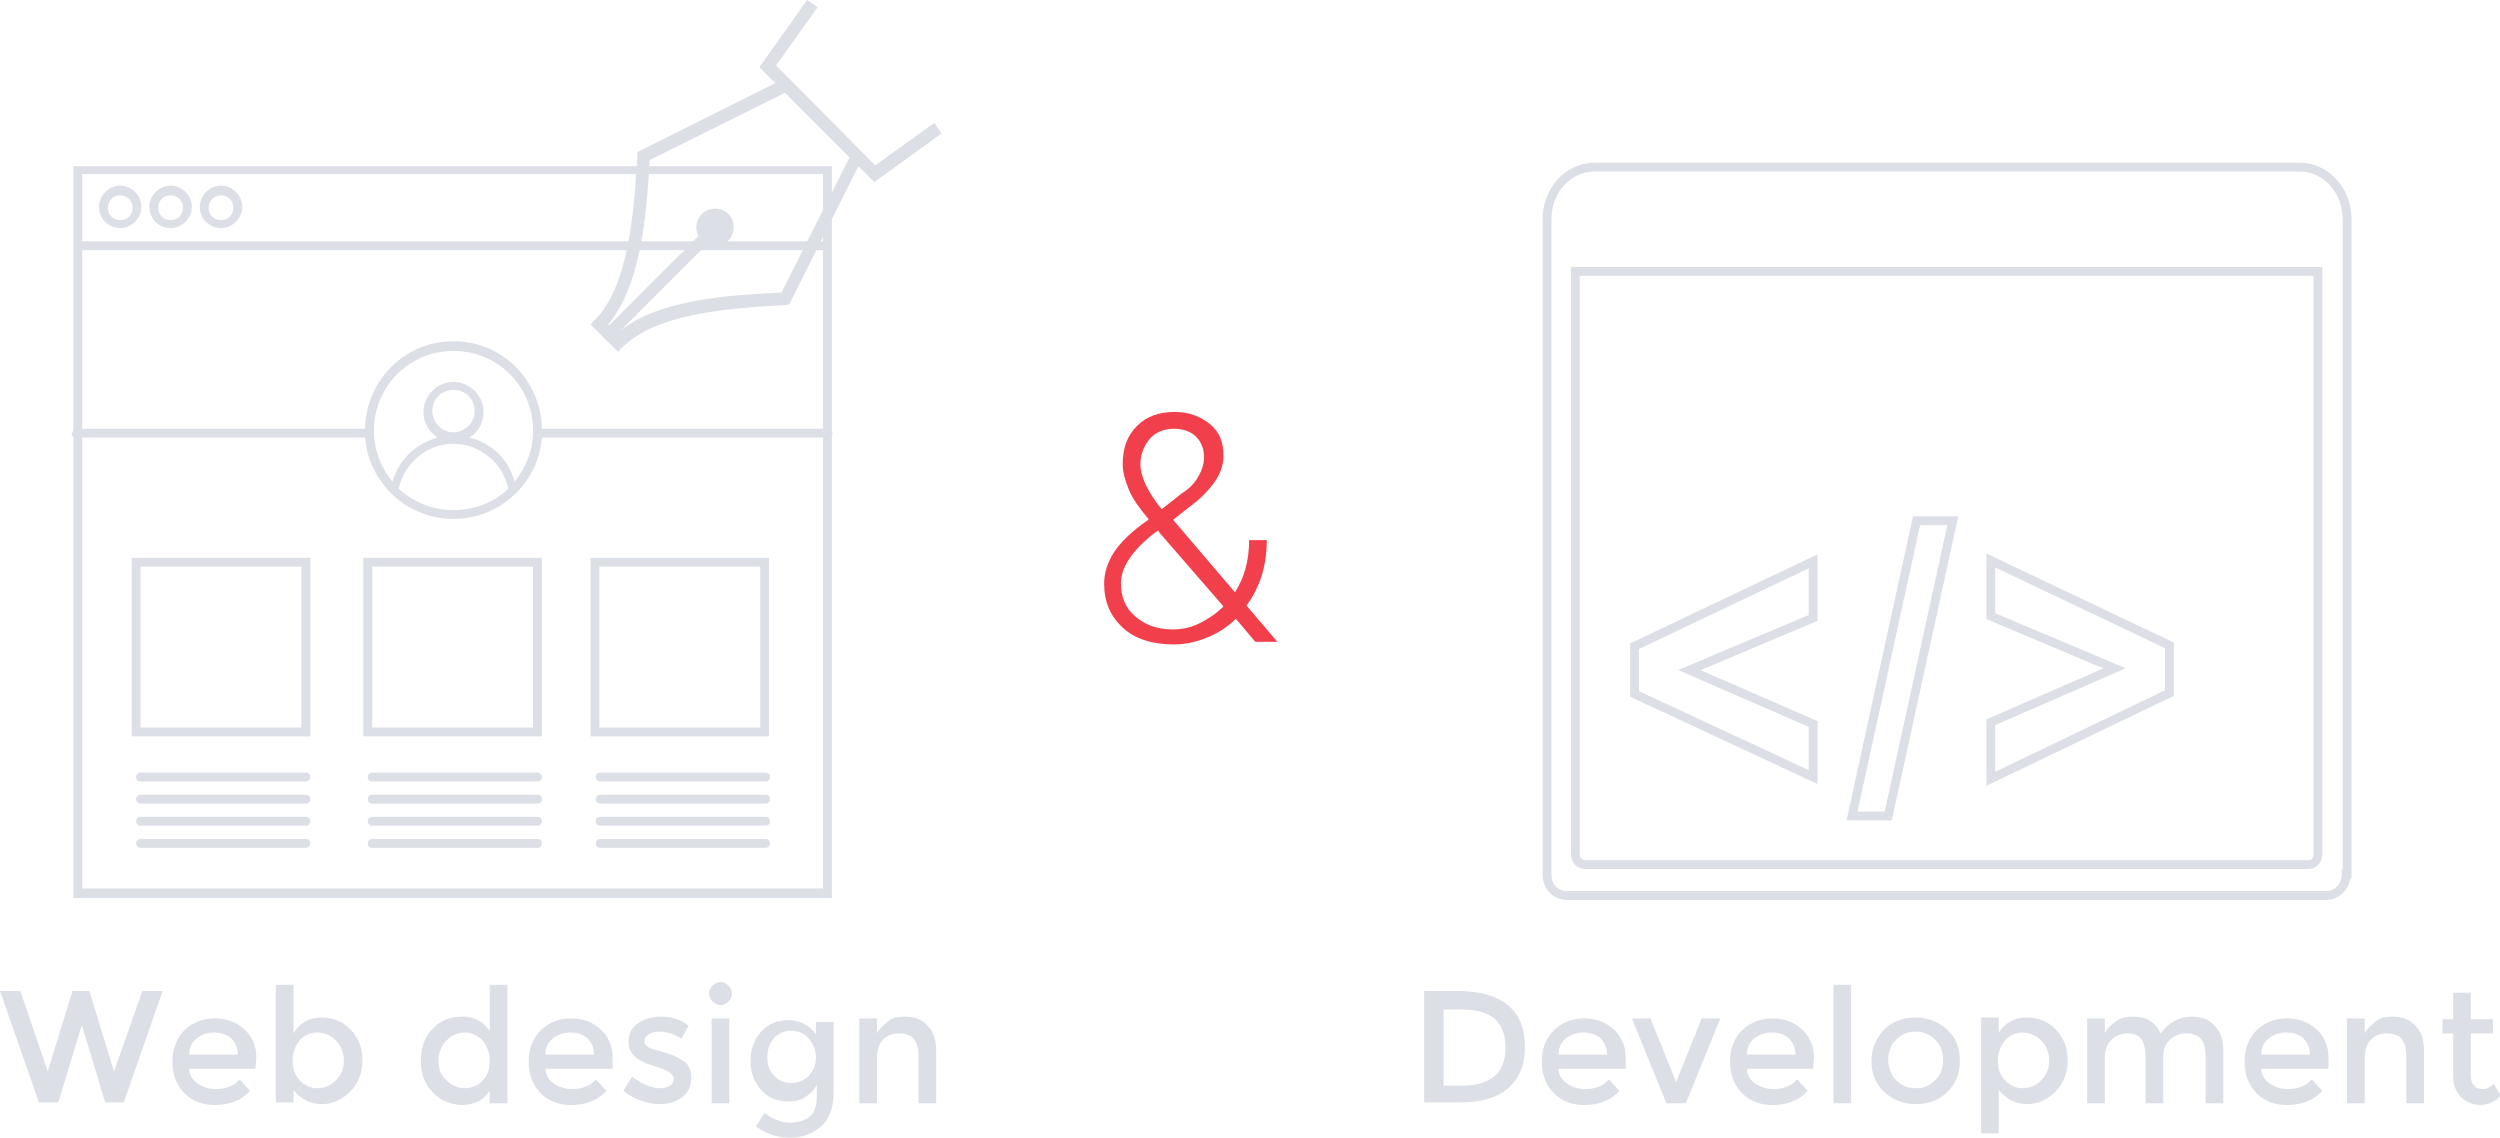 <?xml version="1.0" encoding="utf-8"?>
<!-- Generator: Adobe Illustrator 19.0.0, SVG Export Plug-In . SVG Version: 6.00 Build 0)  -->
<svg version="1.1" id="Layer_1" xmlns="http://www.w3.org/2000/svg" xmlns:xlink="http://www.w3.org/1999/xlink" x="0px" y="0px"
	 viewBox="140.6 -72 282.8 128.7" style="enable-background:new 140.6 -72 282.8 128.7;" xml:space="preserve">
<style type="text/css">
	.st0{fill:#DDDFE6;}
	.st1{fill:none;stroke:#DDDFE6;stroke-miterlimit:10;}
	.st2{fill:#F1404B;}
</style>
<g>
	<g>
		<path class="st0" d="M154.2-46.2c1.3,0,2.4-1.1,2.4-2.4c0-1.3-1.1-2.4-2.4-2.4c-1.3,0-2.4,1.1-2.4,2.4
			C151.8-47.2,152.9-46.2,154.2-46.2z M154.2-49.9c0.8,0,1.4,0.6,1.4,1.4c0,0.8-0.6,1.4-1.4,1.4s-1.4-0.6-1.4-1.4
			S153.4-49.9,154.2-49.9z"/>
		<path class="st0" d="M159.9-46.2c1.3,0,2.4-1.1,2.4-2.4c0-1.3-1.1-2.4-2.4-2.4c-1.3,0-2.4,1.1-2.4,2.4
			C157.5-47.2,158.6-46.2,159.9-46.2z M159.9-49.9c0.8,0,1.4,0.6,1.4,1.4c0,0.8-0.6,1.4-1.4,1.4c-0.8,0-1.4-0.6-1.4-1.4
			S159.1-49.9,159.9-49.9z"/>
		<path class="st0" d="M165.6-46.2c1.3,0,2.4-1.1,2.4-2.4c0-1.3-1.1-2.4-2.4-2.4s-2.4,1.1-2.4,2.4C163.2-47.2,164.3-46.2,165.6-46.2
			z M165.6-49.9c0.8,0,1.4,0.6,1.4,1.4c0,0.8-0.6,1.4-1.4,1.4s-1.4-0.6-1.4-1.4S164.8-49.9,165.6-49.9z"/>
		<path class="st0" d="M175.2,15.4h-18.7c-0.3,0-0.5,0.2-0.5,0.5s0.2,0.5,0.5,0.5h18.7c0.3,0,0.5-0.2,0.5-0.5S175.5,15.4,175.2,15.4
			z"/>
		<path class="st0" d="M175.2,17.9h-18.7c-0.3,0-0.5,0.2-0.5,0.5s0.2,0.5,0.5,0.5h18.7c0.3,0,0.5-0.2,0.5-0.5S175.5,17.9,175.2,17.9
			z"/>
		<path class="st0" d="M175.2,20.4h-18.7c-0.3,0-0.5,0.2-0.5,0.5s0.2,0.5,0.5,0.5h18.7c0.3,0,0.5-0.2,0.5-0.5S175.5,20.4,175.2,20.4
			z"/>
		<path class="st0" d="M175.2,22.9h-18.7c-0.3,0-0.5,0.2-0.5,0.5c0,0.3,0.2,0.5,0.5,0.5h18.7c0.3,0,0.5-0.2,0.5-0.5
			C175.7,23.1,175.5,22.9,175.2,22.9z"/>
		<path class="st0" d="M201.4,15.4h-18.7c-0.3,0-0.5,0.2-0.5,0.5s0.2,0.5,0.5,0.5h18.7c0.3,0,0.5-0.2,0.5-0.5S201.7,15.4,201.4,15.4
			z"/>
		<path class="st0" d="M201.4,17.9h-18.7c-0.3,0-0.5,0.2-0.5,0.5s0.2,0.5,0.5,0.5h18.7c0.3,0,0.5-0.2,0.5-0.5S201.7,17.9,201.4,17.9
			z"/>
		<path class="st0" d="M201.4,20.4h-18.7c-0.3,0-0.5,0.2-0.5,0.5s0.2,0.5,0.5,0.5h18.7c0.3,0,0.5-0.2,0.5-0.5S201.7,20.4,201.4,20.4
			z"/>
		<path class="st0" d="M201.4,22.9h-18.7c-0.3,0-0.5,0.2-0.5,0.5c0,0.3,0.2,0.5,0.5,0.5h18.7c0.3,0,0.5-0.2,0.5-0.5
			C201.9,23.1,201.7,22.9,201.4,22.9z"/>
		<path class="st0" d="M227.2,15.4h-18.7c-0.3,0-0.5,0.2-0.5,0.5s0.2,0.5,0.5,0.5h18.7c0.3,0,0.5-0.2,0.5-0.5S227.5,15.4,227.2,15.4
			z"/>
		<path class="st0" d="M227.2,17.9h-18.7c-0.3,0-0.5,0.2-0.5,0.5s0.2,0.5,0.5,0.5h18.7c0.3,0,0.5-0.2,0.5-0.5S227.5,17.9,227.2,17.9
			z"/>
		<path class="st0" d="M227.2,20.4h-18.7c-0.3,0-0.5,0.2-0.5,0.5s0.2,0.5,0.5,0.5h18.7c0.3,0,0.5-0.2,0.5-0.5S227.5,20.4,227.2,20.4
			z"/>
		<path class="st0" d="M227.2,22.9h-18.7c-0.3,0-0.5,0.2-0.5,0.5c0,0.3,0.2,0.5,0.5,0.5h18.7c0.3,0,0.5-0.2,0.5-0.5
			C227.7,23.1,227.5,22.9,227.2,22.9z"/>
		<path class="st0" d="M234.7-23.2v-20.6v-9.4h-85.8v9.4v20.5c0,0.1-0.2,0.2-0.2,0.4s0.2,0.3,0.2,0.4v52.1h85.8v-52.3
			c0-0.1,0.1-0.2,0.1-0.2L234.7-23.2z M233.7,28.5h-83.8v-51h32c0.4,5.1,4.7,9.2,10,9.2s9.6-4.1,10-9.2h31.8V28.5z M191.9-21.8
			c3,0,5.6,2.2,6.2,5.1c-1.6,1.5-3.8,2.4-6.2,2.4s-4.5-0.9-6.2-2.4C186.3-19.6,188.9-21.8,191.9-21.8z M189.5-25.5
			c0-1.4,1.1-2.4,2.4-2.4c1.4,0,2.4,1.1,2.4,2.4c0,1.3-1.1,2.4-2.4,2.4C190.6-23.1,189.5-24.2,189.5-25.5z M193.7-22.5
			c1-0.6,1.6-1.7,1.6-2.9c0-1.9-1.6-3.4-3.4-3.4c-1.9,0-3.4,1.6-3.4,3.4c0,1.3,0.7,2.3,1.6,2.9c-2.5,0.7-4.4,2.5-5.1,5
			c-1.3-1.6-2.1-3.6-2.1-5.8c0-5,4-9,9-9s9,4,9,9c0,2.2-0.8,4.2-2.1,5.8C198.2-20,196.2-21.9,193.7-22.5z M233.7-23.5h-31.8
			c-0.1-5.5-4.5-9.9-10-9.9s-9.9,4.4-10,9.9h-32v-20.2h83.8V-23.5z M233.7-44.7h-83.8v-7.6h83.8V-44.7z"/>
		<path class="st0" d="M155.5,11.3h20.2V-8.9h-20.2V11.3z M156.5-7.9h18.2v18.2h-18.2V-7.9z"/>
		<path class="st0" d="M181.7,11.3h20.2V-8.9h-20.2V11.3z M182.7-7.9h18.2v18.2h-18.2V-7.9z"/>
		<path class="st0" d="M227.6-8.9h-20.2v20.2h20.2C227.6,11.3,227.6-8.9,227.6-8.9z M226.6,10.3h-18.2V-7.9h18.2
			C226.6-7.9,226.6,10.3,226.6,10.3z"/>
	</g>
	<path class="st0" d="M229.9-37.6l7.8-15.6l1.8,1.8l7.6-5.5l-0.8-1.2l-6.7,4.8l-11.2-11.3l4.7-6.6l-1.2-0.8l-5.4,7.6l1.8,1.8
		l-15.6,7.8v0.4c-0.4,7-1.1,14.8-4.8,18.6l-0.5,0.5l1.1,1.1l0,0l1,1l0,0l1,1l0.5-0.5c3.7-3.7,11.2-4.4,18.6-4.8L229.9-37.6z
		 M210.8-34.6l9.8-9.8c0.8,0.3,1.7,0.2,2.4-0.4c0.8-0.8,0.8-2.2,0-3s-2.2-0.8-3,0c-0.7,0.7-0.8,1.7-0.4,2.5l-10.1,10.1l-0.1-0.1
		c3.6-4.3,4.3-11.8,4.7-18.6l15.3-7.6l7.3,7.3L229-38.9C222-38.6,214.9-37.9,210.8-34.6z"/>
</g>
<g>
	<path class="st0" d="M146,49.2l2.8-9.1h1.9l2.8,9.1l3.2-9.1h2.3l-4.4,12.6h-2.1l-2.6-8.6h-0.1l-2.6,8.6H145l-4.4-12.6h2.3L146,49.2
		z"/>
	<path class="st0" d="M169.5,48.9H162c0,0.7,0.4,1.3,1,1.7s1.3,0.6,2,0.6c1.2,0,2.1-0.4,2.7-1.1l1.2,1.3c-1,1.1-2.4,1.6-4,1.6
		c-1.3,0-2.5-0.4-3.4-1.3s-1.4-2.1-1.4-3.6s0.5-2.7,1.4-3.6c1-0.9,2.1-1.3,3.4-1.3c1.3,0,2.4,0.4,3.3,1.2c0.9,0.8,1.4,1.9,1.4,3.2
		L169.5,48.9L169.5,48.9z M162,47.3h5.5c0-0.8-0.3-1.4-0.8-1.9c-0.5-0.4-1.1-0.6-1.9-0.6c-0.7,0-1.4,0.2-2,0.7
		C162.3,45.9,162,46.5,162,47.3z"/>
	<path class="st0" d="M176.9,43.1c1.3,0,2.4,0.4,3.3,1.3c0.9,0.9,1.4,2.1,1.4,3.5c0,1.5-0.5,2.7-1.4,3.6s-2,1.4-3.2,1.4
		s-2.3-0.5-3.2-1.6v1.4h-2V39.4h2v5.5C174.5,43.7,175.6,43.1,176.9,43.1z M173.7,48c0,0.9,0.3,1.7,0.8,2.2c0.6,0.6,1.2,0.9,2,0.9
		s1.5-0.3,2.1-0.9s0.9-1.3,0.9-2.2s-0.3-1.7-0.9-2.3c-0.6-0.6-1.3-0.9-2.1-0.9s-1.5,0.3-2,0.9C174,46.3,173.7,47.1,173.7,48z"/>
	<path class="st0" d="M189.5,51.5c-0.9-0.9-1.3-2.1-1.3-3.6s0.5-2.7,1.4-3.6c0.9-0.9,2-1.3,3.3-1.3c1.3,0,2.3,0.5,3.1,1.6v-5.2h2
		v13.4h-2v-1.4c-0.7,1.1-1.8,1.6-3.3,1.6C191.5,52.9,190.4,52.5,189.5,51.5z M190.2,48c0,0.9,0.3,1.7,0.9,2.2
		c0.6,0.6,1.3,0.9,2.1,0.9s1.5-0.3,2-0.9c0.6-0.6,0.8-1.3,0.8-2.2s-0.3-1.7-0.8-2.3c-0.6-0.6-1.2-0.9-2-0.9s-1.5,0.3-2.1,0.9
		C190.5,46.3,190.2,47.1,190.2,48z"/>
	<path class="st0" d="M209.8,48.9h-7.5c0,0.7,0.4,1.3,1,1.7c0.6,0.4,1.3,0.6,2,0.6c1.2,0,2.1-0.4,2.7-1.1l1.2,1.3
		c-1,1.1-2.4,1.6-4,1.6c-1.3,0-2.5-0.4-3.4-1.3s-1.4-2.1-1.4-3.6s0.5-2.7,1.4-3.6c1-0.9,2.1-1.3,3.4-1.3c1.3,0,2.4,0.4,3.3,1.2
		c0.9,0.8,1.4,1.9,1.4,3.2v1.3H209.8z M202.3,47.3h5.5c0-0.8-0.3-1.4-0.8-1.9c-0.5-0.4-1.1-0.6-1.9-0.6c-0.7,0-1.4,0.2-2,0.7
		C202.6,45.9,202.3,46.5,202.3,47.3z"/>
	<path class="st0" d="M218.8,49.9c0,0.9-0.3,1.6-1,2.2c-0.7,0.5-1.5,0.8-2.5,0.8c-0.7,0-1.4-0.1-2.2-0.4c-0.8-0.3-1.4-0.6-2-1.1
		l1-1.6c1.1,0.8,2.2,1.3,3.2,1.3c0.5,0,0.8-0.1,1.1-0.3c0.3-0.2,0.4-0.5,0.4-0.8c0-0.5-0.6-0.9-1.9-1.3c-0.1,0-0.2-0.1-0.2-0.1
		c-2-0.5-3-1.4-3-2.7c0-0.9,0.3-1.6,1-2.1s1.6-0.8,2.7-0.8s2.1,0.3,3.1,1l-0.8,1.5c-0.8-0.5-1.6-0.8-2.5-0.8c-0.5,0-0.9,0.1-1.2,0.3
		c-0.3,0.2-0.5,0.4-0.5,0.8c0,0.3,0.2,0.5,0.5,0.7c0.2,0.1,0.5,0.2,0.9,0.3c0.4,0.1,0.7,0.2,1,0.3c0.3,0.1,0.6,0.2,0.9,0.3
		c0.3,0.1,0.6,0.3,0.9,0.5C218.5,48.3,218.8,49,218.8,49.9z"/>
	<path class="st0" d="M221.2,41.3c-0.3-0.3-0.4-0.6-0.4-0.9s0.1-0.6,0.4-0.9s0.6-0.4,0.9-0.4c0.3,0,0.6,0.1,0.9,0.4s0.4,0.6,0.4,0.9
		s-0.1,0.6-0.4,0.9s-0.6,0.4-0.9,0.4C221.8,41.7,221.5,41.5,221.2,41.3z M223.1,52.8h-2v-9.6h2V52.8z"/>
	<path class="st0" d="M234.9,43.2v8.4c0,1.7-0.5,3-1.4,3.8c-0.9,0.8-2.1,1.3-3.5,1.3c-1.4,0-2.7-0.4-3.9-1.3l1-1.5
		c0.9,0.7,1.9,1.1,2.8,1.1c1,0,1.7-0.2,2.3-0.7c0.6-0.5,0.8-1.3,0.8-2.4v-1.2c-0.3,0.6-0.7,1-1.3,1.4s-1.2,0.5-1.9,0.5
		c-1.3,0-2.3-0.4-3.1-1.3s-1.2-2-1.2-3.3s0.4-2.4,1.2-3.3s1.9-1.3,3.1-1.3c1.2,0,2.3,0.5,3.1,1.6v-1.4h2V43.2z M227.4,47.6
		c0,0.8,0.2,1.5,0.7,2c0.5,0.6,1.1,0.9,2,0.9c0.8,0,1.5-0.3,2-0.8c0.5-0.6,0.8-1.2,0.8-2.1c0-0.8-0.3-1.5-0.8-2.1s-1.2-0.9-2-0.9
		s-1.5,0.3-2,0.9C227.6,46.1,227.4,46.8,227.4,47.6z"/>
	<path class="st0" d="M239.8,47.6v5.2h-2v-9.6h2v1.7c0.3-0.6,0.8-1,1.3-1.4s1.2-0.5,1.8-0.5c1.1,0,2,0.3,2.6,1c0.7,0.7,1,1.6,1,2.9
		v5.9h-2v-5.3c0-1.8-0.7-2.6-2.2-2.6c-0.7,0-1.3,0.2-1.8,0.7C240.1,46,239.8,46.7,239.8,47.6z"/>
</g>
<path class="st1" d="M406,26.9c0,1.4-1.1,2.4-2.2,2.4h-86c-1.1,0-2.2-0.9-2.2-2.4v-74.1c0-3.3,2.4-5.9,5.4-5.9h79.7
	c3,0,5.4,2.6,5.4,5.9v74.1H406z M318.8-41.3h84v65.9c0,0.7-0.4,1.2-1.1,1.2h-81.8c-0.6,0-1.1-0.5-1.1-1.2V-41.3z M345.7,15.9
	l-20.2-9.4V1.1l20.2-9.6v6.4l-14,5.9l14,6.1V15.9z M350.1,20.3l7.3-33.4h4.1l-7.3,33.4H350.1z M365.8,16.1V9.7l14-6.1l-14-5.9v-6.3
	L386,1v5.4L365.8,16.1z"/>
<g>
	<path class="st0" d="M311.3,41.8c1.2,1.1,1.8,2.6,1.8,4.6s-0.6,3.5-1.8,4.6c-1.2,1.1-3,1.7-5.4,1.7h-4.2V40.1h4.3
		C308.3,40.2,310,40.7,311.3,41.8z M310.9,46.5c0-2.9-1.6-4.3-4.9-4.3h-2.1v8.6h2.3c1.5,0,2.7-0.4,3.5-1.1
		C310.5,49,310.9,47.9,310.9,46.5z"/>
	<path class="st0" d="M324.4,48.9h-7.5c0,0.7,0.4,1.3,1,1.7c0.6,0.4,1.3,0.6,2,0.6c1.2,0,2.1-0.4,2.7-1.1l1.2,1.3
		c-1,1.1-2.4,1.6-4,1.6c-1.3,0-2.5-0.4-3.4-1.3s-1.4-2.1-1.4-3.6s0.5-2.7,1.4-3.6c1-0.9,2.1-1.3,3.4-1.3c1.3,0,2.4,0.4,3.3,1.2
		c0.9,0.8,1.4,1.9,1.4,3.2v1.3H324.4z M316.9,47.3h5.5c0-0.8-0.3-1.4-0.8-1.9c-0.5-0.4-1.1-0.6-1.9-0.6c-0.7,0-1.4,0.2-2,0.7
		C317.2,45.9,316.9,46.5,316.9,47.3z"/>
	<path class="st0" d="M329.1,52.8l-3.9-9.6h2.1l2.9,7.2l2.9-7.2h2.1l-3.9,9.6H329.1z"/>
	<path class="st0" d="M345.7,48.9h-7.5c0,0.7,0.4,1.3,1,1.7c0.6,0.4,1.3,0.6,2,0.6c1.2,0,2.1-0.4,2.7-1.1l1.2,1.3
		c-1,1.1-2.4,1.6-4,1.6c-1.3,0-2.5-0.4-3.4-1.3c-0.9-0.9-1.4-2.1-1.4-3.6s0.5-2.7,1.4-3.6c1-0.9,2.1-1.3,3.4-1.3
		c1.3,0,2.4,0.4,3.3,1.2c0.9,0.8,1.4,1.9,1.4,3.2L345.7,48.9L345.7,48.9z M338.2,47.3h5.5c0-0.8-0.3-1.4-0.8-1.9
		c-0.5-0.4-1.1-0.6-1.9-0.6c-0.7,0-1.4,0.2-2,0.7C338.5,45.9,338.2,46.5,338.2,47.3z"/>
	<path class="st0" d="M350,52.8h-2V39.4h2V52.8z"/>
	<path class="st0" d="M360.9,51.5c-1,1-2.2,1.4-3.6,1.4c-1.4,0-2.6-0.5-3.6-1.4c-1-1-1.4-2.1-1.4-3.5s0.5-2.5,1.4-3.5
		c1-1,2.2-1.4,3.6-1.4c1.4,0,2.6,0.5,3.6,1.4s1.4,2.1,1.4,3.5S361.9,50.5,360.9,51.5z M355.1,50.2c0.6,0.6,1.3,0.9,2.2,0.9
		c0.9,0,1.6-0.3,2.2-0.9s0.9-1.3,0.9-2.3s-0.3-1.7-0.9-2.3c-0.6-0.6-1.3-0.9-2.2-0.9c-0.9,0-1.6,0.3-2.2,0.9s-0.9,1.3-0.9,2.3
		S354.6,49.7,355.1,50.2z"/>
	<path class="st0" d="M369.8,43.1c1.3,0,2.4,0.4,3.3,1.3s1.4,2.1,1.4,3.5c0,1.5-0.5,2.7-1.4,3.6c-0.9,0.9-2,1.4-3.2,1.4
		s-2.3-0.5-3.2-1.6v4.9h-2V43.1h2v1.7C367.4,43.7,368.5,43.1,369.8,43.1z M366.6,48c0,0.9,0.3,1.7,0.8,2.2c0.6,0.6,1.2,0.9,2,0.9
		c0.8,0,1.5-0.3,2.1-0.9s0.9-1.3,0.9-2.2c0-0.9-0.3-1.7-0.9-2.3c-0.6-0.6-1.3-0.9-2.1-0.9c-0.8,0-1.5,0.3-2,0.9
		C366.9,46.3,366.6,47.1,366.6,48z"/>
	<path class="st0" d="M378.7,47.6v5.2h-2v-9.6h2v1.7c0.3-0.6,0.7-1,1.3-1.4s1.2-0.5,1.9-0.5c1.5,0,2.5,0.6,3.1,1.9
		c0.9-1.2,2.1-1.9,3.5-1.9c1.1,0,2,0.3,2.6,1c0.7,0.7,1,1.6,1,2.9v5.9h-2v-5.3c0-1.8-0.7-2.6-2.2-2.6c-0.7,0-1.3,0.2-1.8,0.7
		c-0.5,0.4-0.8,1.1-0.8,1.9v5.3h-2v-5.3c0-0.9-0.2-1.6-0.5-2c-0.3-0.4-0.8-0.6-1.5-0.6c-0.7,0-1.3,0.2-1.8,0.7
		C379,46,378.7,46.7,378.7,47.6z"/>
	<path class="st0" d="M403.9,48.9h-7.5c0,0.7,0.4,1.3,1,1.7c0.6,0.4,1.3,0.6,2,0.6c1.2,0,2.1-0.4,2.7-1.1l1.2,1.3
		c-1,1.1-2.4,1.6-4,1.6c-1.3,0-2.5-0.4-3.4-1.3s-1.4-2.1-1.4-3.6s0.5-2.7,1.4-3.6c1-0.9,2.1-1.3,3.4-1.3s2.4,0.4,3.3,1.2
		c0.9,0.8,1.4,1.9,1.4,3.2v1.3H403.9z M396.4,47.3h5.5c0-0.8-0.3-1.4-0.8-1.9c-0.5-0.4-1.1-0.6-1.9-0.6c-0.7,0-1.4,0.2-2,0.7
		C396.7,45.9,396.4,46.5,396.4,47.3z"/>
	<path class="st0" d="M408.1,47.6v5.2h-2v-9.6h2v1.7c0.3-0.6,0.8-1,1.3-1.4s1.2-0.5,1.8-0.5c1.1,0,2,0.3,2.6,1c0.7,0.7,1,1.6,1,2.9
		v5.9h-2v-5.3c0-1.8-0.7-2.6-2.2-2.6c-0.7,0-1.3,0.2-1.8,0.7C408.4,46,408.1,46.7,408.1,47.6z"/>
	<path class="st0" d="M420.1,44.8v4.9c0,0.5,0.1,0.8,0.4,1.1c0.2,0.3,0.6,0.4,1,0.4s0.8-0.2,1.2-0.6l0.8,1.4c-0.7,0.6-1.5,1-2.3,1
		c-0.8,0-1.6-0.3-2.2-0.9s-0.9-1.4-0.9-2.4v-4.8h-1.2v-1.6h1.2v-3h2v3h2.5v1.6h-2.5V44.8z"/>
</g>
<g>
	<path class="st2" d="M270.5-13.3c-1-1.2-1.8-2.3-2.2-3.3c-0.4-1-0.7-1.9-0.7-2.9c0-1.8,0.5-3.2,1.6-4.3c1.1-1.1,2.5-1.6,4.3-1.6
		c1.6,0,2.9,0.5,4,1.4c1.1,0.9,1.5,2.1,1.5,3.6c0,1.7-1,3.3-2.9,5l-2.8,2.2l7,8.2c1.1-1.7,1.6-3.7,1.6-5.9h2c0,2.9-0.8,5.4-2.3,7.4
		l3.5,4.1h-2.5L280.4-2c-0.9,0.9-2,1.6-3.2,2.1c-1.2,0.5-2.5,0.8-3.8,0.8c-2.4,0-4.4-0.6-5.8-1.9c-1.4-1.3-2.1-2.9-2.1-5
		c0-1.2,0.4-2.4,1.1-3.5c0.7-1.1,2-2.4,3.9-3.7V-13.3z M273.2-0.8c1.1,0,2.1-0.2,3.1-0.7s1.9-1.1,2.7-1.9l-7.2-8.3l-0.2-0.3
		l-0.8,0.6c-2.3,1.9-3.4,3.7-3.4,5.4c0,1.5,0.5,2.8,1.6,3.7C270-1.4,271.4-0.8,273.2-0.8z M269.6-19.5c0,1.4,0.8,3.1,2.4,5.1
		l2.3-1.8c0.8-0.5,1.4-1.1,1.8-1.8s0.7-1.4,0.7-2.3c0-0.9-0.3-1.7-0.9-2.3s-1.5-0.9-2.5-0.9c-1.1,0-2.1,0.4-2.7,1.1
		C270.1-21.7,269.6-20.7,269.6-19.5z"/>
</g>
</svg>
